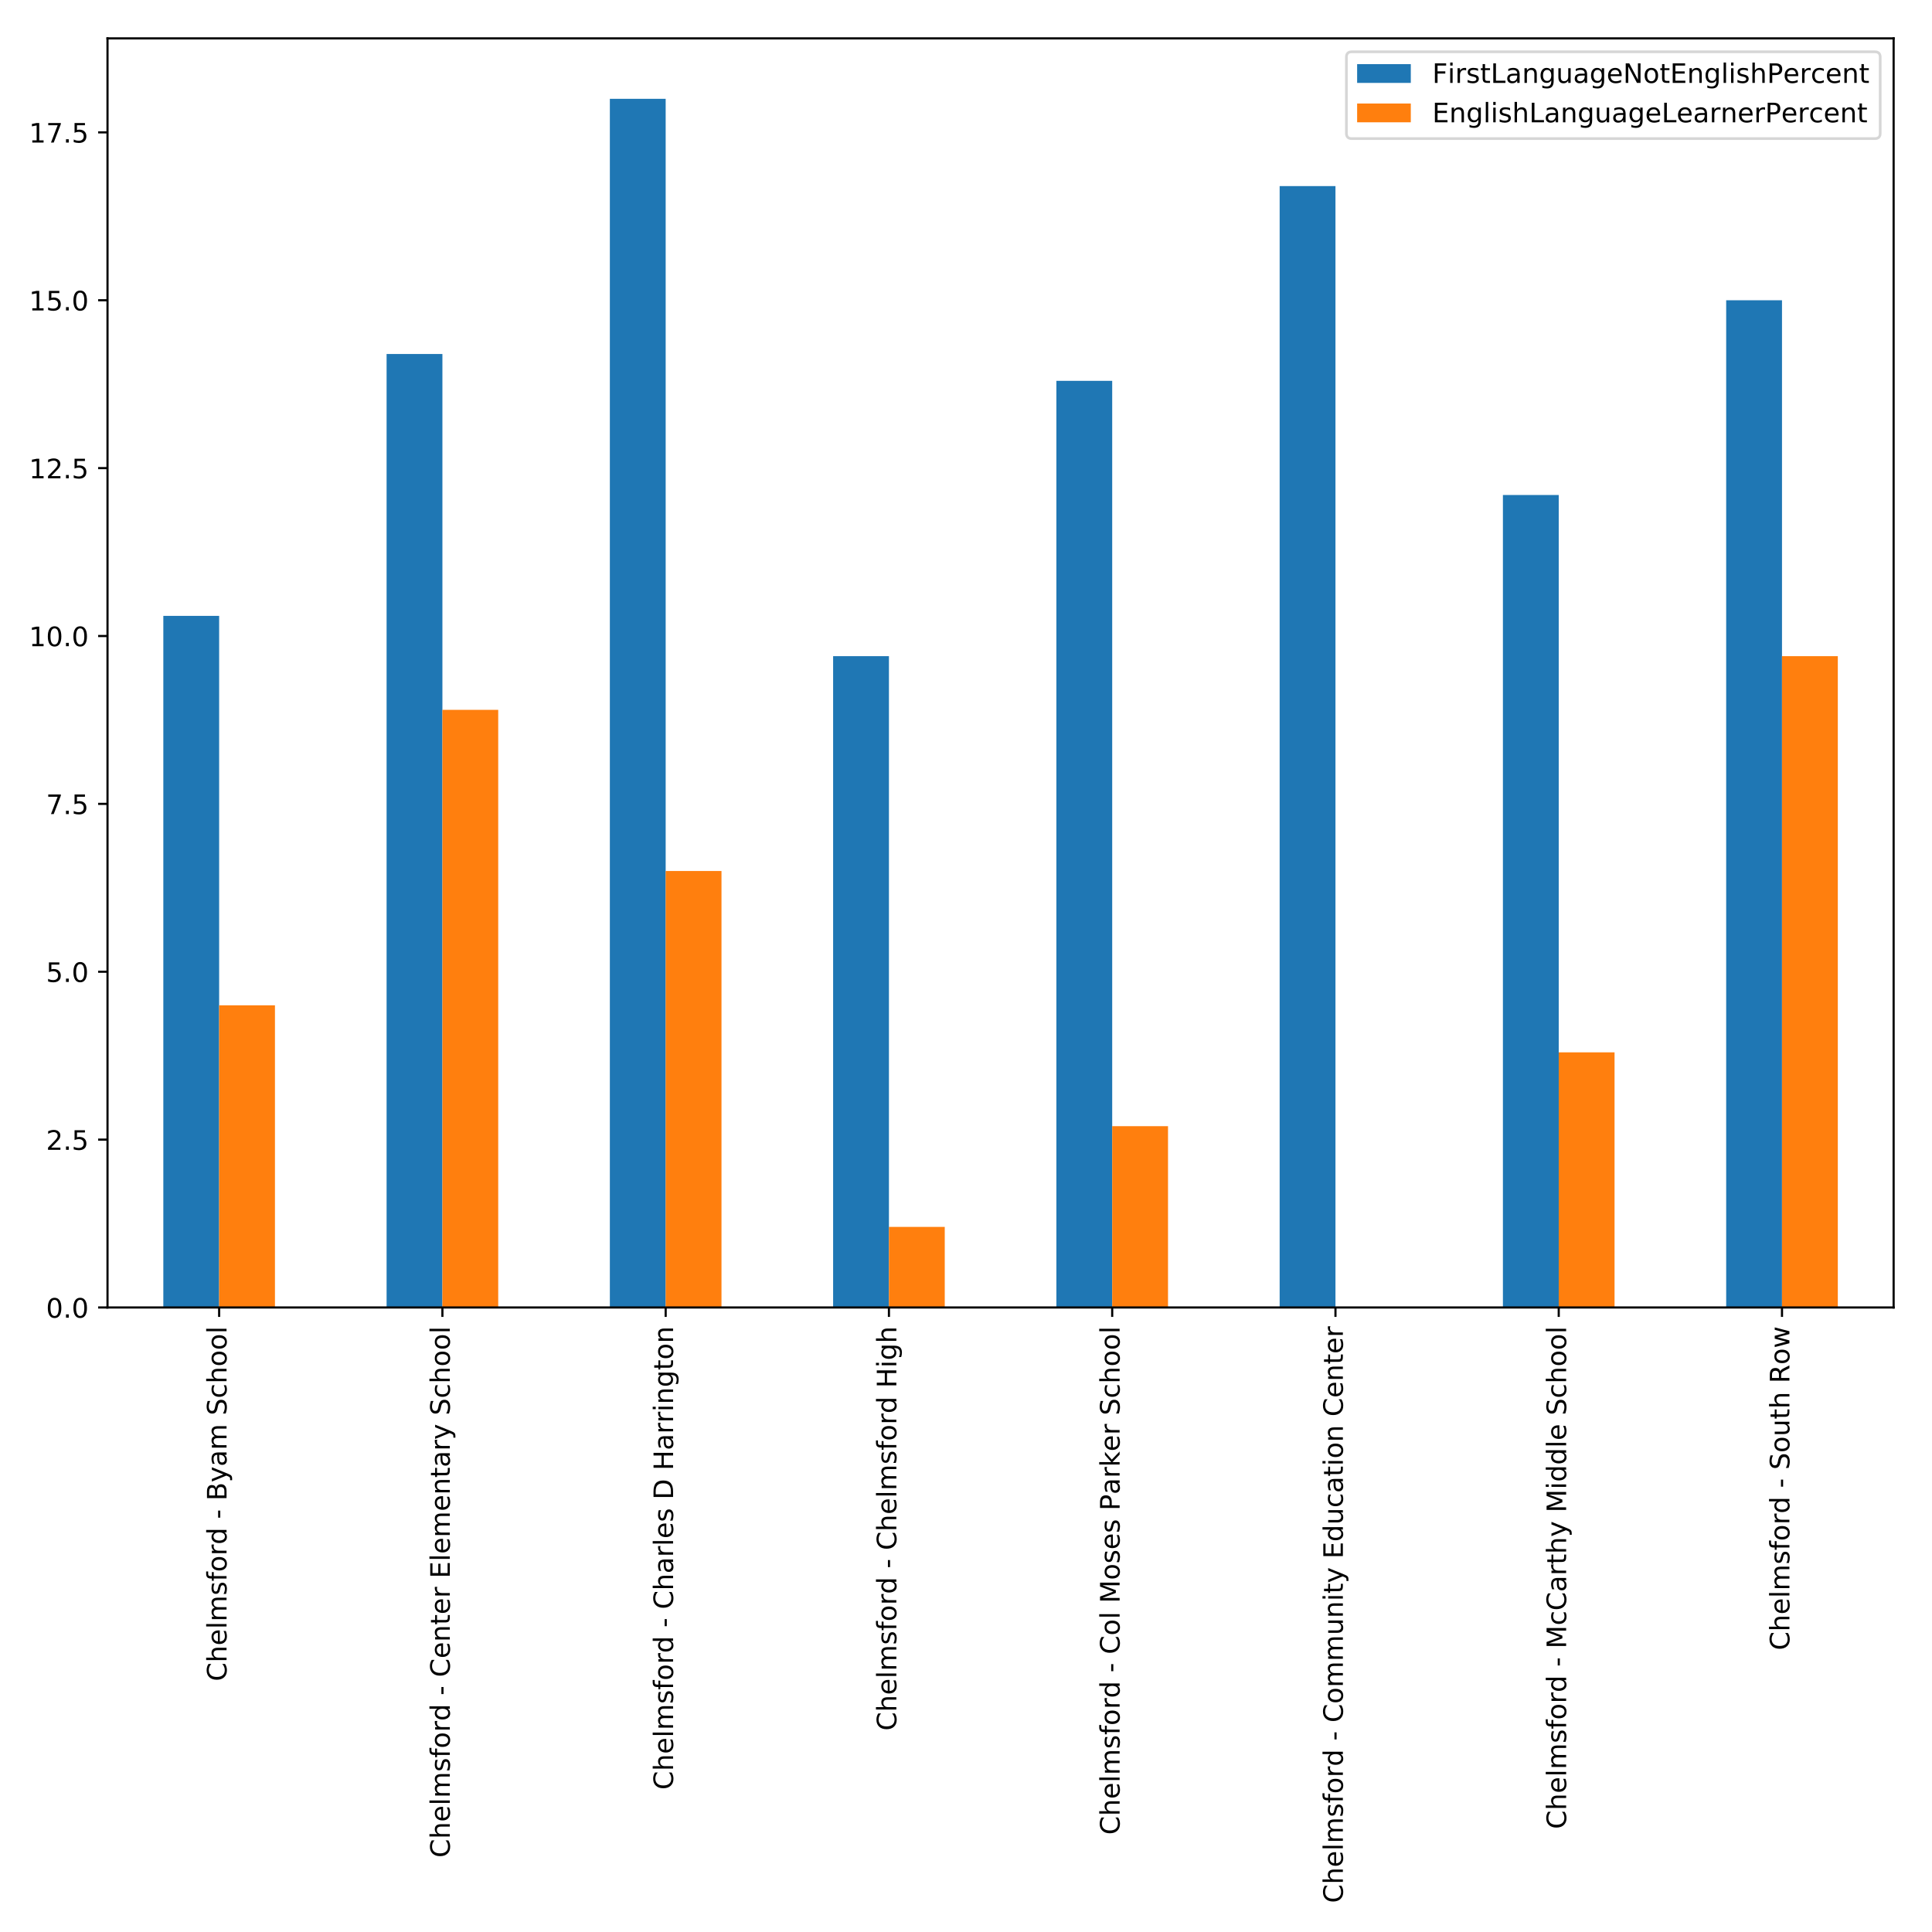 <?xml version="1.0" encoding="utf-8" standalone="no"?>
<!DOCTYPE svg PUBLIC "-//W3C//DTD SVG 1.1//EN"
  "http://www.w3.org/Graphics/SVG/1.1/DTD/svg11.dtd">
<!-- Created with matplotlib (http://matplotlib.org/) -->
<svg height="720pt" version="1.1" viewBox="0 0 720 720" width="720pt" xmlns="http://www.w3.org/2000/svg" xmlns:xlink="http://www.w3.org/1999/xlink">
 <defs>
  <style type="text/css">
*{stroke-linecap:butt;stroke-linejoin:round;}
  </style>
 </defs>
 <g id="figure_1">
  <g id="patch_1">
   <path d="M 0 720 
L 720 720 
L 720 0 
L 0 0 
z
" style="fill:#ffffff;"/>
  </g>
  <g id="axes_1">
   <g id="patch_2">
    <path d="M 40.066 487.262 
L 705.7 487.262 
L 705.7 14.3 
L 40.066 14.3 
z
" style="fill:#ffffff;"/>
   </g>
   <g id="patch_3">
    <path clip-path="url(#pe73f3872ee)" d="M 60.867 487.262 
L 81.668 487.262 
L 81.668 229.51 
L 60.867 229.51 
z
" style="fill:#1f77b4;"/>
   </g>
   <g id="patch_4">
    <path clip-path="url(#pe73f3872ee)" d="M 144.071 487.262 
L 164.872 487.262 
L 164.872 131.915 
L 144.071 131.915 
z
" style="fill:#1f77b4;"/>
   </g>
   <g id="patch_5">
    <path clip-path="url(#pe73f3872ee)" d="M 227.275 487.262 
L 248.076 487.262 
L 248.076 36.822 
L 227.275 36.822 
z
" style="fill:#1f77b4;"/>
   </g>
   <g id="patch_6">
    <path clip-path="url(#pe73f3872ee)" d="M 310.48 487.262 
L 331.281 487.262 
L 331.281 244.525 
L 310.48 244.525 
z
" style="fill:#1f77b4;"/>
   </g>
   <g id="patch_7">
    <path clip-path="url(#pe73f3872ee)" d="M 393.684 487.262 
L 414.485 487.262 
L 414.485 141.925 
L 393.684 141.925 
z
" style="fill:#1f77b4;"/>
   </g>
   <g id="patch_8">
    <path clip-path="url(#pe73f3872ee)" d="M 476.888 487.262 
L 497.689 487.262 
L 497.689 69.354 
L 476.888 69.354 
z
" style="fill:#1f77b4;"/>
   </g>
   <g id="patch_9">
    <path clip-path="url(#pe73f3872ee)" d="M 560.092 487.262 
L 580.894 487.262 
L 580.894 184.466 
L 560.092 184.466 
z
" style="fill:#1f77b4;"/>
   </g>
   <g id="patch_10">
    <path clip-path="url(#pe73f3872ee)" d="M 643.297 487.262 
L 664.098 487.262 
L 664.098 111.895 
L 643.297 111.895 
z
" style="fill:#1f77b4;"/>
   </g>
   <g id="patch_11">
    <path clip-path="url(#pe73f3872ee)" d="M 81.668 487.262 
L 102.469 487.262 
L 102.469 374.652 
L 81.668 374.652 
z
" style="fill:#ff7f0e;"/>
   </g>
   <g id="patch_12">
    <path clip-path="url(#pe73f3872ee)" d="M 164.872 487.262 
L 185.673 487.262 
L 185.673 264.545 
L 164.872 264.545 
z
" style="fill:#ff7f0e;"/>
   </g>
   <g id="patch_13">
    <path clip-path="url(#pe73f3872ee)" d="M 248.076 487.262 
L 268.877 487.262 
L 268.877 324.603 
L 248.076 324.603 
z
" style="fill:#ff7f0e;"/>
   </g>
   <g id="patch_14">
    <path clip-path="url(#pe73f3872ee)" d="M 331.281 487.262 
L 352.082 487.262 
L 352.082 457.233 
L 331.281 457.233 
z
" style="fill:#ff7f0e;"/>
   </g>
   <g id="patch_15">
    <path clip-path="url(#pe73f3872ee)" d="M 414.485 487.262 
L 435.286 487.262 
L 435.286 419.696 
L 414.485 419.696 
z
" style="fill:#ff7f0e;"/>
   </g>
   <g id="patch_16">
    <path clip-path="url(#pe73f3872ee)" d="M 497.689 487.262 
L 518.49 487.262 
L 518.49 487.262 
L 497.689 487.262 
z
" style="fill:#ff7f0e;"/>
   </g>
   <g id="patch_17">
    <path clip-path="url(#pe73f3872ee)" d="M 580.894 487.262 
L 601.695 487.262 
L 601.695 392.17 
L 580.894 392.17 
z
" style="fill:#ff7f0e;"/>
   </g>
   <g id="patch_18">
    <path clip-path="url(#pe73f3872ee)" d="M 664.098 487.262 
L 684.899 487.262 
L 684.899 244.525 
L 664.098 244.525 
z
" style="fill:#ff7f0e;"/>
   </g>
   <g id="matplotlib.axis_1">
    <g id="xtick_1">
     <g id="line2d_1">
      <defs>
       <path d="M 0 0 
L 0 3.5 
" id="m83aafcbe8d" style="stroke:#000000;stroke-width:0.8;"/>
      </defs>
      <g>
       <use style="stroke:#000000;stroke-width:0.8;" x="81.668" xlink:href="#m83aafcbe8d" y="487.262"/>
      </g>
     </g>
     <g id="text_1">
      <!-- Chelmsford - Byam School -->
      <defs>
       <path d="M 64.406 67.281 
L 64.406 56.891 
Q 59.422 61.531 53.781 63.812 
Q 48.141 66.109 41.797 66.109 
Q 29.297 66.109 22.656 58.469 
Q 16.016 50.828 16.016 36.375 
Q 16.016 21.969 22.656 14.328 
Q 29.297 6.688 41.797 6.688 
Q 48.141 6.688 53.781 8.984 
Q 59.422 11.281 64.406 15.922 
L 64.406 5.609 
Q 59.234 2.094 53.438 0.328 
Q 47.656 -1.422 41.219 -1.422 
Q 24.656 -1.422 15.125 8.703 
Q 5.609 18.844 5.609 36.375 
Q 5.609 53.953 15.125 64.078 
Q 24.656 74.219 41.219 74.219 
Q 47.75 74.219 53.531 72.484 
Q 59.328 70.75 64.406 67.281 
z
" id="DejaVuSans-43"/>
       <path d="M 54.891 33.016 
L 54.891 0 
L 45.906 0 
L 45.906 32.719 
Q 45.906 40.484 42.875 44.328 
Q 39.844 48.188 33.797 48.188 
Q 26.516 48.188 22.312 43.547 
Q 18.109 38.922 18.109 30.906 
L 18.109 0 
L 9.078 0 
L 9.078 75.984 
L 18.109 75.984 
L 18.109 46.188 
Q 21.344 51.125 25.703 53.562 
Q 30.078 56 35.797 56 
Q 45.219 56 50.047 50.172 
Q 54.891 44.344 54.891 33.016 
z
" id="DejaVuSans-68"/>
       <path d="M 56.203 29.594 
L 56.203 25.203 
L 14.891 25.203 
Q 15.484 15.922 20.484 11.062 
Q 25.484 6.203 34.422 6.203 
Q 39.594 6.203 44.453 7.469 
Q 49.312 8.734 54.109 11.281 
L 54.109 2.781 
Q 49.266 0.734 44.188 -0.344 
Q 39.109 -1.422 33.891 -1.422 
Q 20.797 -1.422 13.156 6.188 
Q 5.516 13.812 5.516 26.812 
Q 5.516 40.234 12.766 48.109 
Q 20.016 56 32.328 56 
Q 43.359 56 49.781 48.891 
Q 56.203 41.797 56.203 29.594 
z
M 47.219 32.234 
Q 47.125 39.594 43.094 43.984 
Q 39.062 48.391 32.422 48.391 
Q 24.906 48.391 20.391 44.141 
Q 15.875 39.891 15.188 32.172 
z
" id="DejaVuSans-65"/>
       <path d="M 9.422 75.984 
L 18.406 75.984 
L 18.406 0 
L 9.422 0 
z
" id="DejaVuSans-6c"/>
       <path d="M 52 44.188 
Q 55.375 50.25 60.062 53.125 
Q 64.75 56 71.094 56 
Q 79.641 56 84.281 50.016 
Q 88.922 44.047 88.922 33.016 
L 88.922 0 
L 79.891 0 
L 79.891 32.719 
Q 79.891 40.578 77.094 44.375 
Q 74.312 48.188 68.609 48.188 
Q 61.625 48.188 57.562 43.547 
Q 53.516 38.922 53.516 30.906 
L 53.516 0 
L 44.484 0 
L 44.484 32.719 
Q 44.484 40.625 41.703 44.406 
Q 38.922 48.188 33.109 48.188 
Q 26.219 48.188 22.156 43.531 
Q 18.109 38.875 18.109 30.906 
L 18.109 0 
L 9.078 0 
L 9.078 54.688 
L 18.109 54.688 
L 18.109 46.188 
Q 21.188 51.219 25.484 53.609 
Q 29.781 56 35.688 56 
Q 41.656 56 45.828 52.969 
Q 50 49.953 52 44.188 
z
" id="DejaVuSans-6d"/>
       <path d="M 44.281 53.078 
L 44.281 44.578 
Q 40.484 46.531 36.375 47.5 
Q 32.281 48.484 27.875 48.484 
Q 21.188 48.484 17.844 46.438 
Q 14.5 44.391 14.5 40.281 
Q 14.5 37.156 16.891 35.375 
Q 19.281 33.594 26.516 31.984 
L 29.594 31.297 
Q 39.156 29.25 43.188 25.516 
Q 47.219 21.781 47.219 15.094 
Q 47.219 7.469 41.188 3.016 
Q 35.156 -1.422 24.609 -1.422 
Q 20.219 -1.422 15.453 -0.562 
Q 10.688 0.297 5.422 2 
L 5.422 11.281 
Q 10.406 8.688 15.234 7.391 
Q 20.062 6.109 24.812 6.109 
Q 31.156 6.109 34.562 8.281 
Q 37.984 10.453 37.984 14.406 
Q 37.984 18.062 35.516 20.016 
Q 33.062 21.969 24.703 23.781 
L 21.578 24.516 
Q 13.234 26.266 9.516 29.906 
Q 5.812 33.547 5.812 39.891 
Q 5.812 47.609 11.281 51.797 
Q 16.75 56 26.812 56 
Q 31.781 56 36.172 55.266 
Q 40.578 54.547 44.281 53.078 
z
" id="DejaVuSans-73"/>
       <path d="M 37.109 75.984 
L 37.109 68.5 
L 28.516 68.5 
Q 23.688 68.5 21.797 66.547 
Q 19.922 64.594 19.922 59.516 
L 19.922 54.688 
L 34.719 54.688 
L 34.719 47.703 
L 19.922 47.703 
L 19.922 0 
L 10.891 0 
L 10.891 47.703 
L 2.297 47.703 
L 2.297 54.688 
L 10.891 54.688 
L 10.891 58.5 
Q 10.891 67.625 15.141 71.797 
Q 19.391 75.984 28.609 75.984 
z
" id="DejaVuSans-66"/>
       <path d="M 30.609 48.391 
Q 23.391 48.391 19.188 42.75 
Q 14.984 37.109 14.984 27.297 
Q 14.984 17.484 19.156 11.844 
Q 23.344 6.203 30.609 6.203 
Q 37.797 6.203 41.984 11.859 
Q 46.188 17.531 46.188 27.297 
Q 46.188 37.016 41.984 42.703 
Q 37.797 48.391 30.609 48.391 
z
M 30.609 56 
Q 42.328 56 49.016 48.375 
Q 55.719 40.766 55.719 27.297 
Q 55.719 13.875 49.016 6.219 
Q 42.328 -1.422 30.609 -1.422 
Q 18.844 -1.422 12.172 6.219 
Q 5.516 13.875 5.516 27.297 
Q 5.516 40.766 12.172 48.375 
Q 18.844 56 30.609 56 
z
" id="DejaVuSans-6f"/>
       <path d="M 41.109 46.297 
Q 39.594 47.172 37.812 47.578 
Q 36.031 48 33.891 48 
Q 26.266 48 22.188 43.047 
Q 18.109 38.094 18.109 28.812 
L 18.109 0 
L 9.078 0 
L 9.078 54.688 
L 18.109 54.688 
L 18.109 46.188 
Q 20.953 51.172 25.484 53.578 
Q 30.031 56 36.531 56 
Q 37.453 56 38.578 55.875 
Q 39.703 55.766 41.062 55.516 
z
" id="DejaVuSans-72"/>
       <path d="M 45.406 46.391 
L 45.406 75.984 
L 54.391 75.984 
L 54.391 0 
L 45.406 0 
L 45.406 8.203 
Q 42.578 3.328 38.25 0.953 
Q 33.938 -1.422 27.875 -1.422 
Q 17.969 -1.422 11.734 6.484 
Q 5.516 14.406 5.516 27.297 
Q 5.516 40.188 11.734 48.094 
Q 17.969 56 27.875 56 
Q 33.938 56 38.25 53.625 
Q 42.578 51.266 45.406 46.391 
z
M 14.797 27.297 
Q 14.797 17.391 18.875 11.75 
Q 22.953 6.109 30.078 6.109 
Q 37.203 6.109 41.297 11.75 
Q 45.406 17.391 45.406 27.297 
Q 45.406 37.203 41.297 42.844 
Q 37.203 48.484 30.078 48.484 
Q 22.953 48.484 18.875 42.844 
Q 14.797 37.203 14.797 27.297 
z
" id="DejaVuSans-64"/>
       <path id="DejaVuSans-20"/>
       <path d="M 4.891 31.391 
L 31.203 31.391 
L 31.203 23.391 
L 4.891 23.391 
z
" id="DejaVuSans-2d"/>
       <path d="M 19.672 34.812 
L 19.672 8.109 
L 35.5 8.109 
Q 43.453 8.109 47.281 11.406 
Q 51.125 14.703 51.125 21.484 
Q 51.125 28.328 47.281 31.562 
Q 43.453 34.812 35.5 34.812 
z
M 19.672 64.797 
L 19.672 42.828 
L 34.281 42.828 
Q 41.5 42.828 45.031 45.531 
Q 48.578 48.25 48.578 53.812 
Q 48.578 59.328 45.031 62.062 
Q 41.5 64.797 34.281 64.797 
z
M 9.812 72.906 
L 35.016 72.906 
Q 46.297 72.906 52.391 68.219 
Q 58.5 63.531 58.5 54.891 
Q 58.5 48.188 55.375 44.234 
Q 52.25 40.281 46.188 39.312 
Q 53.469 37.75 57.5 32.781 
Q 61.531 27.828 61.531 20.406 
Q 61.531 10.641 54.891 5.312 
Q 48.25 0 35.984 0 
L 9.812 0 
z
" id="DejaVuSans-42"/>
       <path d="M 32.172 -5.078 
Q 28.375 -14.844 24.75 -17.812 
Q 21.141 -20.797 15.094 -20.797 
L 7.906 -20.797 
L 7.906 -13.281 
L 13.188 -13.281 
Q 16.891 -13.281 18.938 -11.516 
Q 21 -9.766 23.484 -3.219 
L 25.094 0.875 
L 2.984 54.688 
L 12.5 54.688 
L 29.594 11.922 
L 46.688 54.688 
L 56.203 54.688 
z
" id="DejaVuSans-79"/>
       <path d="M 34.281 27.484 
Q 23.391 27.484 19.188 25 
Q 14.984 22.516 14.984 16.5 
Q 14.984 11.719 18.141 8.906 
Q 21.297 6.109 26.703 6.109 
Q 34.188 6.109 38.703 11.406 
Q 43.219 16.703 43.219 25.484 
L 43.219 27.484 
z
M 52.203 31.203 
L 52.203 0 
L 43.219 0 
L 43.219 8.297 
Q 40.141 3.328 35.547 0.953 
Q 30.953 -1.422 24.312 -1.422 
Q 15.922 -1.422 10.953 3.297 
Q 6 8.016 6 15.922 
Q 6 25.141 12.172 29.828 
Q 18.359 34.516 30.609 34.516 
L 43.219 34.516 
L 43.219 35.406 
Q 43.219 41.609 39.141 45 
Q 35.062 48.391 27.688 48.391 
Q 23 48.391 18.547 47.266 
Q 14.109 46.141 10.016 43.891 
L 10.016 52.203 
Q 14.938 54.109 19.578 55.047 
Q 24.219 56 28.609 56 
Q 40.484 56 46.344 49.844 
Q 52.203 43.703 52.203 31.203 
z
" id="DejaVuSans-61"/>
       <path d="M 53.516 70.516 
L 53.516 60.891 
Q 47.906 63.578 42.922 64.891 
Q 37.938 66.219 33.297 66.219 
Q 25.25 66.219 20.875 63.094 
Q 16.5 59.969 16.5 54.203 
Q 16.5 49.359 19.406 46.891 
Q 22.312 44.438 30.422 42.922 
L 36.375 41.703 
Q 47.406 39.594 52.656 34.297 
Q 57.906 29 57.906 20.125 
Q 57.906 9.516 50.797 4.047 
Q 43.703 -1.422 29.984 -1.422 
Q 24.812 -1.422 18.969 -0.25 
Q 13.141 0.922 6.891 3.219 
L 6.891 13.375 
Q 12.891 10.016 18.656 8.297 
Q 24.422 6.594 29.984 6.594 
Q 38.422 6.594 43.016 9.906 
Q 47.609 13.234 47.609 19.391 
Q 47.609 24.75 44.312 27.781 
Q 41.016 30.812 33.5 32.328 
L 27.484 33.5 
Q 16.453 35.688 11.516 40.375 
Q 6.594 45.062 6.594 53.422 
Q 6.594 63.094 13.406 68.656 
Q 20.219 74.219 32.172 74.219 
Q 37.312 74.219 42.625 73.281 
Q 47.953 72.359 53.516 70.516 
z
" id="DejaVuSans-53"/>
       <path d="M 48.781 52.594 
L 48.781 44.188 
Q 44.969 46.297 41.141 47.344 
Q 37.312 48.391 33.406 48.391 
Q 24.656 48.391 19.812 42.844 
Q 14.984 37.312 14.984 27.297 
Q 14.984 17.281 19.812 11.734 
Q 24.656 6.203 33.406 6.203 
Q 37.312 6.203 41.141 7.25 
Q 44.969 8.297 48.781 10.406 
L 48.781 2.094 
Q 45.016 0.344 40.984 -0.531 
Q 36.969 -1.422 32.422 -1.422 
Q 20.062 -1.422 12.781 6.344 
Q 5.516 14.109 5.516 27.297 
Q 5.516 40.672 12.859 48.328 
Q 20.219 56 33.016 56 
Q 37.156 56 41.109 55.141 
Q 45.062 54.297 48.781 52.594 
z
" id="DejaVuSans-63"/>
      </defs>
      <g transform="translate(84.427 626.552)rotate(-90)scale(0.1 -0.1)">
       <use xlink:href="#DejaVuSans-43"/>
       <use x="69.824" xlink:href="#DejaVuSans-68"/>
       <use x="133.203" xlink:href="#DejaVuSans-65"/>
       <use x="194.727" xlink:href="#DejaVuSans-6c"/>
       <use x="222.51" xlink:href="#DejaVuSans-6d"/>
       <use x="319.922" xlink:href="#DejaVuSans-73"/>
       <use x="372.021" xlink:href="#DejaVuSans-66"/>
       <use x="407.227" xlink:href="#DejaVuSans-6f"/>
       <use x="468.408" xlink:href="#DejaVuSans-72"/>
       <use x="509.506" xlink:href="#DejaVuSans-64"/>
       <use x="572.982" xlink:href="#DejaVuSans-20"/>
       <use x="604.77" xlink:href="#DejaVuSans-2d"/>
       <use x="640.854" xlink:href="#DejaVuSans-20"/>
       <use x="672.641" xlink:href="#DejaVuSans-42"/>
       <use x="741.244" xlink:href="#DejaVuSans-79"/>
       <use x="800.424" xlink:href="#DejaVuSans-61"/>
       <use x="861.703" xlink:href="#DejaVuSans-6d"/>
       <use x="959.115" xlink:href="#DejaVuSans-20"/>
       <use x="990.902" xlink:href="#DejaVuSans-53"/>
       <use x="1054.379" xlink:href="#DejaVuSans-63"/>
       <use x="1109.359" xlink:href="#DejaVuSans-68"/>
       <use x="1172.738" xlink:href="#DejaVuSans-6f"/>
       <use x="1233.92" xlink:href="#DejaVuSans-6f"/>
       <use x="1295.102" xlink:href="#DejaVuSans-6c"/>
      </g>
     </g>
    </g>
    <g id="xtick_2">
     <g id="line2d_2">
      <g>
       <use style="stroke:#000000;stroke-width:0.8;" x="164.872" xlink:href="#m83aafcbe8d" y="487.262"/>
      </g>
     </g>
     <g id="text_2">
      <!-- Chelmsford - Center Elementary School -->
      <defs>
       <path d="M 54.891 33.016 
L 54.891 0 
L 45.906 0 
L 45.906 32.719 
Q 45.906 40.484 42.875 44.328 
Q 39.844 48.188 33.797 48.188 
Q 26.516 48.188 22.312 43.547 
Q 18.109 38.922 18.109 30.906 
L 18.109 0 
L 9.078 0 
L 9.078 54.688 
L 18.109 54.688 
L 18.109 46.188 
Q 21.344 51.125 25.703 53.562 
Q 30.078 56 35.797 56 
Q 45.219 56 50.047 50.172 
Q 54.891 44.344 54.891 33.016 
z
" id="DejaVuSans-6e"/>
       <path d="M 18.312 70.219 
L 18.312 54.688 
L 36.812 54.688 
L 36.812 47.703 
L 18.312 47.703 
L 18.312 18.016 
Q 18.312 11.328 20.141 9.422 
Q 21.969 7.516 27.594 7.516 
L 36.812 7.516 
L 36.812 0 
L 27.594 0 
Q 17.188 0 13.234 3.875 
Q 9.281 7.766 9.281 18.016 
L 9.281 47.703 
L 2.688 47.703 
L 2.688 54.688 
L 9.281 54.688 
L 9.281 70.219 
z
" id="DejaVuSans-74"/>
       <path d="M 9.812 72.906 
L 55.906 72.906 
L 55.906 64.594 
L 19.672 64.594 
L 19.672 43.016 
L 54.391 43.016 
L 54.391 34.719 
L 19.672 34.719 
L 19.672 8.297 
L 56.781 8.297 
L 56.781 0 
L 9.812 0 
z
" id="DejaVuSans-45"/>
      </defs>
      <g transform="translate(167.631 692.298)rotate(-90)scale(0.1 -0.1)">
       <use xlink:href="#DejaVuSans-43"/>
       <use x="69.824" xlink:href="#DejaVuSans-68"/>
       <use x="133.203" xlink:href="#DejaVuSans-65"/>
       <use x="194.727" xlink:href="#DejaVuSans-6c"/>
       <use x="222.51" xlink:href="#DejaVuSans-6d"/>
       <use x="319.922" xlink:href="#DejaVuSans-73"/>
       <use x="372.021" xlink:href="#DejaVuSans-66"/>
       <use x="407.227" xlink:href="#DejaVuSans-6f"/>
       <use x="468.408" xlink:href="#DejaVuSans-72"/>
       <use x="509.506" xlink:href="#DejaVuSans-64"/>
       <use x="572.982" xlink:href="#DejaVuSans-20"/>
       <use x="604.77" xlink:href="#DejaVuSans-2d"/>
       <use x="640.854" xlink:href="#DejaVuSans-20"/>
       <use x="672.641" xlink:href="#DejaVuSans-43"/>
       <use x="742.465" xlink:href="#DejaVuSans-65"/>
       <use x="803.988" xlink:href="#DejaVuSans-6e"/>
       <use x="867.367" xlink:href="#DejaVuSans-74"/>
       <use x="906.576" xlink:href="#DejaVuSans-65"/>
       <use x="968.1" xlink:href="#DejaVuSans-72"/>
       <use x="1009.213" xlink:href="#DejaVuSans-20"/>
       <use x="1041" xlink:href="#DejaVuSans-45"/>
       <use x="1104.184" xlink:href="#DejaVuSans-6c"/>
       <use x="1131.967" xlink:href="#DejaVuSans-65"/>
       <use x="1193.49" xlink:href="#DejaVuSans-6d"/>
       <use x="1290.902" xlink:href="#DejaVuSans-65"/>
       <use x="1352.426" xlink:href="#DejaVuSans-6e"/>
       <use x="1415.805" xlink:href="#DejaVuSans-74"/>
       <use x="1455.014" xlink:href="#DejaVuSans-61"/>
       <use x="1516.293" xlink:href="#DejaVuSans-72"/>
       <use x="1557.406" xlink:href="#DejaVuSans-79"/>
       <use x="1616.586" xlink:href="#DejaVuSans-20"/>
       <use x="1648.373" xlink:href="#DejaVuSans-53"/>
       <use x="1711.85" xlink:href="#DejaVuSans-63"/>
       <use x="1766.83" xlink:href="#DejaVuSans-68"/>
       <use x="1830.209" xlink:href="#DejaVuSans-6f"/>
       <use x="1891.391" xlink:href="#DejaVuSans-6f"/>
       <use x="1952.572" xlink:href="#DejaVuSans-6c"/>
      </g>
     </g>
    </g>
    <g id="xtick_3">
     <g id="line2d_3">
      <g>
       <use style="stroke:#000000;stroke-width:0.8;" x="248.076" xlink:href="#m83aafcbe8d" y="487.262"/>
      </g>
     </g>
     <g id="text_3">
      <!-- Chelmsford - Charles D Harrington -->
      <defs>
       <path d="M 19.672 64.797 
L 19.672 8.109 
L 31.594 8.109 
Q 46.688 8.109 53.688 14.938 
Q 60.688 21.781 60.688 36.531 
Q 60.688 51.172 53.688 57.984 
Q 46.688 64.797 31.594 64.797 
z
M 9.812 72.906 
L 30.078 72.906 
Q 51.266 72.906 61.172 64.094 
Q 71.094 55.281 71.094 36.531 
Q 71.094 17.672 61.125 8.828 
Q 51.172 0 30.078 0 
L 9.812 0 
z
" id="DejaVuSans-44"/>
       <path d="M 9.812 72.906 
L 19.672 72.906 
L 19.672 43.016 
L 55.516 43.016 
L 55.516 72.906 
L 65.375 72.906 
L 65.375 0 
L 55.516 0 
L 55.516 34.719 
L 19.672 34.719 
L 19.672 0 
L 9.812 0 
z
" id="DejaVuSans-48"/>
       <path d="M 9.422 54.688 
L 18.406 54.688 
L 18.406 0 
L 9.422 0 
z
M 9.422 75.984 
L 18.406 75.984 
L 18.406 64.594 
L 9.422 64.594 
z
" id="DejaVuSans-69"/>
       <path d="M 45.406 27.984 
Q 45.406 37.75 41.375 43.109 
Q 37.359 48.484 30.078 48.484 
Q 22.859 48.484 18.828 43.109 
Q 14.797 37.75 14.797 27.984 
Q 14.797 18.266 18.828 12.891 
Q 22.859 7.516 30.078 7.516 
Q 37.359 7.516 41.375 12.891 
Q 45.406 18.266 45.406 27.984 
z
M 54.391 6.781 
Q 54.391 -7.172 48.188 -13.984 
Q 42 -20.797 29.203 -20.797 
Q 24.469 -20.797 20.266 -20.094 
Q 16.062 -19.391 12.109 -17.922 
L 12.109 -9.188 
Q 16.062 -11.328 19.922 -12.344 
Q 23.781 -13.375 27.781 -13.375 
Q 36.625 -13.375 41.016 -8.766 
Q 45.406 -4.156 45.406 5.172 
L 45.406 9.625 
Q 42.625 4.781 38.281 2.391 
Q 33.938 0 27.875 0 
Q 17.828 0 11.672 7.656 
Q 5.516 15.328 5.516 27.984 
Q 5.516 40.672 11.672 48.328 
Q 17.828 56 27.875 56 
Q 33.938 56 38.281 53.609 
Q 42.625 51.219 45.406 46.391 
L 45.406 54.688 
L 54.391 54.688 
z
" id="DejaVuSans-67"/>
      </defs>
      <g transform="translate(250.836 666.991)rotate(-90)scale(0.1 -0.1)">
       <use xlink:href="#DejaVuSans-43"/>
       <use x="69.824" xlink:href="#DejaVuSans-68"/>
       <use x="133.203" xlink:href="#DejaVuSans-65"/>
       <use x="194.727" xlink:href="#DejaVuSans-6c"/>
       <use x="222.51" xlink:href="#DejaVuSans-6d"/>
       <use x="319.922" xlink:href="#DejaVuSans-73"/>
       <use x="372.021" xlink:href="#DejaVuSans-66"/>
       <use x="407.227" xlink:href="#DejaVuSans-6f"/>
       <use x="468.408" xlink:href="#DejaVuSans-72"/>
       <use x="509.506" xlink:href="#DejaVuSans-64"/>
       <use x="572.982" xlink:href="#DejaVuSans-20"/>
       <use x="604.77" xlink:href="#DejaVuSans-2d"/>
       <use x="640.854" xlink:href="#DejaVuSans-20"/>
       <use x="672.641" xlink:href="#DejaVuSans-43"/>
       <use x="742.465" xlink:href="#DejaVuSans-68"/>
       <use x="805.844" xlink:href="#DejaVuSans-61"/>
       <use x="867.123" xlink:href="#DejaVuSans-72"/>
       <use x="908.236" xlink:href="#DejaVuSans-6c"/>
       <use x="936.02" xlink:href="#DejaVuSans-65"/>
       <use x="997.543" xlink:href="#DejaVuSans-73"/>
       <use x="1049.643" xlink:href="#DejaVuSans-20"/>
       <use x="1081.43" xlink:href="#DejaVuSans-44"/>
       <use x="1158.432" xlink:href="#DejaVuSans-20"/>
       <use x="1190.219" xlink:href="#DejaVuSans-48"/>
       <use x="1265.414" xlink:href="#DejaVuSans-61"/>
       <use x="1326.693" xlink:href="#DejaVuSans-72"/>
       <use x="1367.791" xlink:href="#DejaVuSans-72"/>
       <use x="1408.904" xlink:href="#DejaVuSans-69"/>
       <use x="1436.688" xlink:href="#DejaVuSans-6e"/>
       <use x="1500.066" xlink:href="#DejaVuSans-67"/>
       <use x="1563.543" xlink:href="#DejaVuSans-74"/>
       <use x="1602.752" xlink:href="#DejaVuSans-6f"/>
       <use x="1663.934" xlink:href="#DejaVuSans-6e"/>
      </g>
     </g>
    </g>
    <g id="xtick_4">
     <g id="line2d_4">
      <g>
       <use style="stroke:#000000;stroke-width:0.8;" x="331.281" xlink:href="#m83aafcbe8d" y="487.262"/>
      </g>
     </g>
     <g id="text_4">
      <!-- Chelmsford - Chelmsford High -->
      <g transform="translate(334.04 644.986)rotate(-90)scale(0.1 -0.1)">
       <use xlink:href="#DejaVuSans-43"/>
       <use x="69.824" xlink:href="#DejaVuSans-68"/>
       <use x="133.203" xlink:href="#DejaVuSans-65"/>
       <use x="194.727" xlink:href="#DejaVuSans-6c"/>
       <use x="222.51" xlink:href="#DejaVuSans-6d"/>
       <use x="319.922" xlink:href="#DejaVuSans-73"/>
       <use x="372.021" xlink:href="#DejaVuSans-66"/>
       <use x="407.227" xlink:href="#DejaVuSans-6f"/>
       <use x="468.408" xlink:href="#DejaVuSans-72"/>
       <use x="509.506" xlink:href="#DejaVuSans-64"/>
       <use x="572.982" xlink:href="#DejaVuSans-20"/>
       <use x="604.77" xlink:href="#DejaVuSans-2d"/>
       <use x="640.854" xlink:href="#DejaVuSans-20"/>
       <use x="672.641" xlink:href="#DejaVuSans-43"/>
       <use x="742.465" xlink:href="#DejaVuSans-68"/>
       <use x="805.844" xlink:href="#DejaVuSans-65"/>
       <use x="867.367" xlink:href="#DejaVuSans-6c"/>
       <use x="895.15" xlink:href="#DejaVuSans-6d"/>
       <use x="992.562" xlink:href="#DejaVuSans-73"/>
       <use x="1044.662" xlink:href="#DejaVuSans-66"/>
       <use x="1079.867" xlink:href="#DejaVuSans-6f"/>
       <use x="1141.049" xlink:href="#DejaVuSans-72"/>
       <use x="1182.146" xlink:href="#DejaVuSans-64"/>
       <use x="1245.623" xlink:href="#DejaVuSans-20"/>
       <use x="1277.41" xlink:href="#DejaVuSans-48"/>
       <use x="1352.605" xlink:href="#DejaVuSans-69"/>
       <use x="1380.389" xlink:href="#DejaVuSans-67"/>
       <use x="1443.865" xlink:href="#DejaVuSans-68"/>
      </g>
     </g>
    </g>
    <g id="xtick_5">
     <g id="line2d_5">
      <g>
       <use style="stroke:#000000;stroke-width:0.8;" x="414.485" xlink:href="#m83aafcbe8d" y="487.262"/>
      </g>
     </g>
     <g id="text_5">
      <!-- Chelmsford - Col Moses Parker School -->
      <defs>
       <path d="M 9.812 72.906 
L 24.516 72.906 
L 43.109 23.297 
L 61.812 72.906 
L 76.516 72.906 
L 76.516 0 
L 66.891 0 
L 66.891 64.016 
L 48.094 14.016 
L 38.188 14.016 
L 19.391 64.016 
L 19.391 0 
L 9.812 0 
z
" id="DejaVuSans-4d"/>
       <path d="M 19.672 64.797 
L 19.672 37.406 
L 32.078 37.406 
Q 38.969 37.406 42.719 40.969 
Q 46.484 44.531 46.484 51.125 
Q 46.484 57.672 42.719 61.234 
Q 38.969 64.797 32.078 64.797 
z
M 9.812 72.906 
L 32.078 72.906 
Q 44.344 72.906 50.609 67.359 
Q 56.891 61.812 56.891 51.125 
Q 56.891 40.328 50.609 34.812 
Q 44.344 29.297 32.078 29.297 
L 19.672 29.297 
L 19.672 0 
L 9.812 0 
z
" id="DejaVuSans-50"/>
       <path d="M 9.078 75.984 
L 18.109 75.984 
L 18.109 31.109 
L 44.922 54.688 
L 56.391 54.688 
L 27.391 29.109 
L 57.625 0 
L 45.906 0 
L 18.109 26.703 
L 18.109 0 
L 9.078 0 
z
" id="DejaVuSans-6b"/>
      </defs>
      <g transform="translate(417.244 683.77)rotate(-90)scale(0.1 -0.1)">
       <use xlink:href="#DejaVuSans-43"/>
       <use x="69.824" xlink:href="#DejaVuSans-68"/>
       <use x="133.203" xlink:href="#DejaVuSans-65"/>
       <use x="194.727" xlink:href="#DejaVuSans-6c"/>
       <use x="222.51" xlink:href="#DejaVuSans-6d"/>
       <use x="319.922" xlink:href="#DejaVuSans-73"/>
       <use x="372.021" xlink:href="#DejaVuSans-66"/>
       <use x="407.227" xlink:href="#DejaVuSans-6f"/>
       <use x="468.408" xlink:href="#DejaVuSans-72"/>
       <use x="509.506" xlink:href="#DejaVuSans-64"/>
       <use x="572.982" xlink:href="#DejaVuSans-20"/>
       <use x="604.77" xlink:href="#DejaVuSans-2d"/>
       <use x="640.854" xlink:href="#DejaVuSans-20"/>
       <use x="672.641" xlink:href="#DejaVuSans-43"/>
       <use x="742.465" xlink:href="#DejaVuSans-6f"/>
       <use x="803.646" xlink:href="#DejaVuSans-6c"/>
       <use x="831.43" xlink:href="#DejaVuSans-20"/>
       <use x="863.217" xlink:href="#DejaVuSans-4d"/>
       <use x="949.496" xlink:href="#DejaVuSans-6f"/>
       <use x="1010.678" xlink:href="#DejaVuSans-73"/>
       <use x="1062.777" xlink:href="#DejaVuSans-65"/>
       <use x="1124.301" xlink:href="#DejaVuSans-73"/>
       <use x="1176.4" xlink:href="#DejaVuSans-20"/>
       <use x="1208.188" xlink:href="#DejaVuSans-50"/>
       <use x="1268.428" xlink:href="#DejaVuSans-61"/>
       <use x="1329.707" xlink:href="#DejaVuSans-72"/>
       <use x="1370.82" xlink:href="#DejaVuSans-6b"/>
       <use x="1428.684" xlink:href="#DejaVuSans-65"/>
       <use x="1490.207" xlink:href="#DejaVuSans-72"/>
       <use x="1531.32" xlink:href="#DejaVuSans-20"/>
       <use x="1563.107" xlink:href="#DejaVuSans-53"/>
       <use x="1626.584" xlink:href="#DejaVuSans-63"/>
       <use x="1681.564" xlink:href="#DejaVuSans-68"/>
       <use x="1744.943" xlink:href="#DejaVuSans-6f"/>
       <use x="1806.125" xlink:href="#DejaVuSans-6f"/>
       <use x="1867.307" xlink:href="#DejaVuSans-6c"/>
      </g>
     </g>
    </g>
    <g id="xtick_6">
     <g id="line2d_6">
      <g>
       <use style="stroke:#000000;stroke-width:0.8;" x="497.689" xlink:href="#m83aafcbe8d" y="487.262"/>
      </g>
     </g>
     <g id="text_6">
      <!-- Chelmsford - Community Education Center -->
      <defs>
       <path d="M 8.5 21.578 
L 8.5 54.688 
L 17.484 54.688 
L 17.484 21.922 
Q 17.484 14.156 20.5 10.266 
Q 23.531 6.391 29.594 6.391 
Q 36.859 6.391 41.078 11.031 
Q 45.312 15.672 45.312 23.688 
L 45.312 54.688 
L 54.297 54.688 
L 54.297 0 
L 45.312 0 
L 45.312 8.406 
Q 42.047 3.422 37.719 1 
Q 33.406 -1.422 27.688 -1.422 
Q 18.266 -1.422 13.375 4.438 
Q 8.5 10.297 8.5 21.578 
z
M 31.109 56 
z
" id="DejaVuSans-75"/>
      </defs>
      <g transform="translate(500.449 709.2)rotate(-90)scale(0.1 -0.1)">
       <use xlink:href="#DejaVuSans-43"/>
       <use x="69.824" xlink:href="#DejaVuSans-68"/>
       <use x="133.203" xlink:href="#DejaVuSans-65"/>
       <use x="194.727" xlink:href="#DejaVuSans-6c"/>
       <use x="222.51" xlink:href="#DejaVuSans-6d"/>
       <use x="319.922" xlink:href="#DejaVuSans-73"/>
       <use x="372.021" xlink:href="#DejaVuSans-66"/>
       <use x="407.227" xlink:href="#DejaVuSans-6f"/>
       <use x="468.408" xlink:href="#DejaVuSans-72"/>
       <use x="509.506" xlink:href="#DejaVuSans-64"/>
       <use x="572.982" xlink:href="#DejaVuSans-20"/>
       <use x="604.77" xlink:href="#DejaVuSans-2d"/>
       <use x="640.854" xlink:href="#DejaVuSans-20"/>
       <use x="672.641" xlink:href="#DejaVuSans-43"/>
       <use x="742.465" xlink:href="#DejaVuSans-6f"/>
       <use x="803.646" xlink:href="#DejaVuSans-6d"/>
       <use x="901.059" xlink:href="#DejaVuSans-6d"/>
       <use x="998.471" xlink:href="#DejaVuSans-75"/>
       <use x="1061.85" xlink:href="#DejaVuSans-6e"/>
       <use x="1125.229" xlink:href="#DejaVuSans-69"/>
       <use x="1153.012" xlink:href="#DejaVuSans-74"/>
       <use x="1192.221" xlink:href="#DejaVuSans-79"/>
       <use x="1251.4" xlink:href="#DejaVuSans-20"/>
       <use x="1283.188" xlink:href="#DejaVuSans-45"/>
       <use x="1346.371" xlink:href="#DejaVuSans-64"/>
       <use x="1409.848" xlink:href="#DejaVuSans-75"/>
       <use x="1473.227" xlink:href="#DejaVuSans-63"/>
       <use x="1528.207" xlink:href="#DejaVuSans-61"/>
       <use x="1589.486" xlink:href="#DejaVuSans-74"/>
       <use x="1628.695" xlink:href="#DejaVuSans-69"/>
       <use x="1656.479" xlink:href="#DejaVuSans-6f"/>
       <use x="1717.66" xlink:href="#DejaVuSans-6e"/>
       <use x="1781.039" xlink:href="#DejaVuSans-20"/>
       <use x="1812.826" xlink:href="#DejaVuSans-43"/>
       <use x="1882.65" xlink:href="#DejaVuSans-65"/>
       <use x="1944.174" xlink:href="#DejaVuSans-6e"/>
       <use x="2007.553" xlink:href="#DejaVuSans-74"/>
       <use x="2046.762" xlink:href="#DejaVuSans-65"/>
       <use x="2108.285" xlink:href="#DejaVuSans-72"/>
      </g>
     </g>
    </g>
    <g id="xtick_7">
     <g id="line2d_7">
      <g>
       <use style="stroke:#000000;stroke-width:0.8;" x="580.894" xlink:href="#m83aafcbe8d" y="487.262"/>
      </g>
     </g>
     <g id="text_7">
      <!-- Chelmsford - McCarthy Middle School -->
      <g transform="translate(583.653 681.641)rotate(-90)scale(0.1 -0.1)">
       <use xlink:href="#DejaVuSans-43"/>
       <use x="69.824" xlink:href="#DejaVuSans-68"/>
       <use x="133.203" xlink:href="#DejaVuSans-65"/>
       <use x="194.727" xlink:href="#DejaVuSans-6c"/>
       <use x="222.51" xlink:href="#DejaVuSans-6d"/>
       <use x="319.922" xlink:href="#DejaVuSans-73"/>
       <use x="372.021" xlink:href="#DejaVuSans-66"/>
       <use x="407.227" xlink:href="#DejaVuSans-6f"/>
       <use x="468.408" xlink:href="#DejaVuSans-72"/>
       <use x="509.506" xlink:href="#DejaVuSans-64"/>
       <use x="572.982" xlink:href="#DejaVuSans-20"/>
       <use x="604.77" xlink:href="#DejaVuSans-2d"/>
       <use x="640.854" xlink:href="#DejaVuSans-20"/>
       <use x="672.641" xlink:href="#DejaVuSans-4d"/>
       <use x="758.92" xlink:href="#DejaVuSans-63"/>
       <use x="813.9" xlink:href="#DejaVuSans-43"/>
       <use x="883.725" xlink:href="#DejaVuSans-61"/>
       <use x="945.004" xlink:href="#DejaVuSans-72"/>
       <use x="986.117" xlink:href="#DejaVuSans-74"/>
       <use x="1025.326" xlink:href="#DejaVuSans-68"/>
       <use x="1088.705" xlink:href="#DejaVuSans-79"/>
       <use x="1147.885" xlink:href="#DejaVuSans-20"/>
       <use x="1179.672" xlink:href="#DejaVuSans-4d"/>
       <use x="1265.951" xlink:href="#DejaVuSans-69"/>
       <use x="1293.734" xlink:href="#DejaVuSans-64"/>
       <use x="1357.211" xlink:href="#DejaVuSans-64"/>
       <use x="1420.688" xlink:href="#DejaVuSans-6c"/>
       <use x="1448.471" xlink:href="#DejaVuSans-65"/>
       <use x="1509.994" xlink:href="#DejaVuSans-20"/>
       <use x="1541.781" xlink:href="#DejaVuSans-53"/>
       <use x="1605.258" xlink:href="#DejaVuSans-63"/>
       <use x="1660.238" xlink:href="#DejaVuSans-68"/>
       <use x="1723.617" xlink:href="#DejaVuSans-6f"/>
       <use x="1784.799" xlink:href="#DejaVuSans-6f"/>
       <use x="1845.98" xlink:href="#DejaVuSans-6c"/>
      </g>
     </g>
    </g>
    <g id="xtick_8">
     <g id="line2d_8">
      <g>
       <use style="stroke:#000000;stroke-width:0.8;" x="664.098" xlink:href="#m83aafcbe8d" y="487.262"/>
      </g>
     </g>
     <g id="text_8">
      <!-- Chelmsford - South Row -->
      <defs>
       <path d="M 44.391 34.188 
Q 47.562 33.109 50.562 29.594 
Q 53.562 26.078 56.594 19.922 
L 66.609 0 
L 56 0 
L 46.688 18.703 
Q 43.062 26.031 39.672 28.422 
Q 36.281 30.812 30.422 30.812 
L 19.672 30.812 
L 19.672 0 
L 9.812 0 
L 9.812 72.906 
L 32.078 72.906 
Q 44.578 72.906 50.734 67.672 
Q 56.891 62.453 56.891 51.906 
Q 56.891 45.016 53.688 40.469 
Q 50.484 35.938 44.391 34.188 
z
M 19.672 64.797 
L 19.672 38.922 
L 32.078 38.922 
Q 39.203 38.922 42.844 42.219 
Q 46.484 45.516 46.484 51.906 
Q 46.484 58.297 42.844 61.547 
Q 39.203 64.797 32.078 64.797 
z
" id="DejaVuSans-52"/>
       <path d="M 4.203 54.688 
L 13.188 54.688 
L 24.422 12.016 
L 35.594 54.688 
L 46.188 54.688 
L 57.422 12.016 
L 68.609 54.688 
L 77.594 54.688 
L 63.281 0 
L 52.688 0 
L 40.922 44.828 
L 29.109 0 
L 18.5 0 
z
" id="DejaVuSans-77"/>
      </defs>
      <g transform="translate(666.857 615.005)rotate(-90)scale(0.1 -0.1)">
       <use xlink:href="#DejaVuSans-43"/>
       <use x="69.824" xlink:href="#DejaVuSans-68"/>
       <use x="133.203" xlink:href="#DejaVuSans-65"/>
       <use x="194.727" xlink:href="#DejaVuSans-6c"/>
       <use x="222.51" xlink:href="#DejaVuSans-6d"/>
       <use x="319.922" xlink:href="#DejaVuSans-73"/>
       <use x="372.021" xlink:href="#DejaVuSans-66"/>
       <use x="407.227" xlink:href="#DejaVuSans-6f"/>
       <use x="468.408" xlink:href="#DejaVuSans-72"/>
       <use x="509.506" xlink:href="#DejaVuSans-64"/>
       <use x="572.982" xlink:href="#DejaVuSans-20"/>
       <use x="604.77" xlink:href="#DejaVuSans-2d"/>
       <use x="640.854" xlink:href="#DejaVuSans-20"/>
       <use x="672.641" xlink:href="#DejaVuSans-53"/>
       <use x="736.117" xlink:href="#DejaVuSans-6f"/>
       <use x="797.299" xlink:href="#DejaVuSans-75"/>
       <use x="860.678" xlink:href="#DejaVuSans-74"/>
       <use x="899.887" xlink:href="#DejaVuSans-68"/>
       <use x="963.266" xlink:href="#DejaVuSans-20"/>
       <use x="995.053" xlink:href="#DejaVuSans-52"/>
       <use x="1064.473" xlink:href="#DejaVuSans-6f"/>
       <use x="1125.654" xlink:href="#DejaVuSans-77"/>
      </g>
     </g>
    </g>
   </g>
   <g id="matplotlib.axis_2">
    <g id="ytick_1">
     <g id="line2d_9">
      <defs>
       <path d="M 0 0 
L -3.5 0 
" id="m2798c27403" style="stroke:#000000;stroke-width:0.8;"/>
      </defs>
      <g>
       <use style="stroke:#000000;stroke-width:0.8;" x="40.066" xlink:href="#m2798c27403" y="487.262"/>
      </g>
     </g>
     <g id="text_9">
      <!-- 0.0 -->
      <defs>
       <path d="M 31.781 66.406 
Q 24.172 66.406 20.328 58.906 
Q 16.5 51.422 16.5 36.375 
Q 16.5 21.391 20.328 13.891 
Q 24.172 6.391 31.781 6.391 
Q 39.453 6.391 43.281 13.891 
Q 47.125 21.391 47.125 36.375 
Q 47.125 51.422 43.281 58.906 
Q 39.453 66.406 31.781 66.406 
z
M 31.781 74.219 
Q 44.047 74.219 50.516 64.516 
Q 56.984 54.828 56.984 36.375 
Q 56.984 17.969 50.516 8.266 
Q 44.047 -1.422 31.781 -1.422 
Q 19.531 -1.422 13.062 8.266 
Q 6.594 17.969 6.594 36.375 
Q 6.594 54.828 13.062 64.516 
Q 19.531 74.219 31.781 74.219 
z
" id="DejaVuSans-30"/>
       <path d="M 10.688 12.406 
L 21 12.406 
L 21 0 
L 10.688 0 
z
" id="DejaVuSans-2e"/>
      </defs>
      <g transform="translate(17.163 491.062)scale(0.1 -0.1)">
       <use xlink:href="#DejaVuSans-30"/>
       <use x="63.623" xlink:href="#DejaVuSans-2e"/>
       <use x="95.41" xlink:href="#DejaVuSans-30"/>
      </g>
     </g>
    </g>
    <g id="ytick_2">
     <g id="line2d_10">
      <g>
       <use style="stroke:#000000;stroke-width:0.8;" x="40.066" xlink:href="#m2798c27403" y="424.701"/>
      </g>
     </g>
     <g id="text_10">
      <!-- 2.5 -->
      <defs>
       <path d="M 19.188 8.297 
L 53.609 8.297 
L 53.609 0 
L 7.328 0 
L 7.328 8.297 
Q 12.938 14.109 22.625 23.891 
Q 32.328 33.688 34.812 36.531 
Q 39.547 41.844 41.422 45.531 
Q 43.312 49.219 43.312 52.781 
Q 43.312 58.594 39.234 62.25 
Q 35.156 65.922 28.609 65.922 
Q 23.969 65.922 18.812 64.312 
Q 13.672 62.703 7.812 59.422 
L 7.812 69.391 
Q 13.766 71.781 18.938 73 
Q 24.125 74.219 28.422 74.219 
Q 39.75 74.219 46.484 68.547 
Q 53.219 62.891 53.219 53.422 
Q 53.219 48.922 51.531 44.891 
Q 49.859 40.875 45.406 35.406 
Q 44.188 33.984 37.641 27.219 
Q 31.109 20.453 19.188 8.297 
z
" id="DejaVuSans-32"/>
       <path d="M 10.797 72.906 
L 49.516 72.906 
L 49.516 64.594 
L 19.828 64.594 
L 19.828 46.734 
Q 21.969 47.469 24.109 47.828 
Q 26.266 48.188 28.422 48.188 
Q 40.625 48.188 47.75 41.5 
Q 54.891 34.812 54.891 23.391 
Q 54.891 11.625 47.562 5.094 
Q 40.234 -1.422 26.906 -1.422 
Q 22.312 -1.422 17.547 -0.641 
Q 12.797 0.141 7.719 1.703 
L 7.719 11.625 
Q 12.109 9.234 16.797 8.062 
Q 21.484 6.891 26.703 6.891 
Q 35.156 6.891 40.078 11.328 
Q 45.016 15.766 45.016 23.391 
Q 45.016 31 40.078 35.438 
Q 35.156 39.891 26.703 39.891 
Q 22.75 39.891 18.812 39.016 
Q 14.891 38.141 10.797 36.281 
z
" id="DejaVuSans-35"/>
      </defs>
      <g transform="translate(17.163 428.501)scale(0.1 -0.1)">
       <use xlink:href="#DejaVuSans-32"/>
       <use x="63.623" xlink:href="#DejaVuSans-2e"/>
       <use x="95.41" xlink:href="#DejaVuSans-35"/>
      </g>
     </g>
    </g>
    <g id="ytick_3">
     <g id="line2d_11">
      <g>
       <use style="stroke:#000000;stroke-width:0.8;" x="40.066" xlink:href="#m2798c27403" y="362.14"/>
      </g>
     </g>
     <g id="text_11">
      <!-- 5.0 -->
      <g transform="translate(17.163 365.939)scale(0.1 -0.1)">
       <use xlink:href="#DejaVuSans-35"/>
       <use x="63.623" xlink:href="#DejaVuSans-2e"/>
       <use x="95.41" xlink:href="#DejaVuSans-30"/>
      </g>
     </g>
    </g>
    <g id="ytick_4">
     <g id="line2d_12">
      <g>
       <use style="stroke:#000000;stroke-width:0.8;" x="40.066" xlink:href="#m2798c27403" y="299.579"/>
      </g>
     </g>
     <g id="text_12">
      <!-- 7.5 -->
      <defs>
       <path d="M 8.203 72.906 
L 55.078 72.906 
L 55.078 68.703 
L 28.609 0 
L 18.312 0 
L 43.219 64.594 
L 8.203 64.594 
z
" id="DejaVuSans-37"/>
      </defs>
      <g transform="translate(17.163 303.378)scale(0.1 -0.1)">
       <use xlink:href="#DejaVuSans-37"/>
       <use x="63.623" xlink:href="#DejaVuSans-2e"/>
       <use x="95.41" xlink:href="#DejaVuSans-35"/>
      </g>
     </g>
    </g>
    <g id="ytick_5">
     <g id="line2d_13">
      <g>
       <use style="stroke:#000000;stroke-width:0.8;" x="40.066" xlink:href="#m2798c27403" y="237.018"/>
      </g>
     </g>
     <g id="text_13">
      <!-- 10.0 -->
      <defs>
       <path d="M 12.406 8.297 
L 28.516 8.297 
L 28.516 63.922 
L 10.984 60.406 
L 10.984 69.391 
L 28.422 72.906 
L 38.281 72.906 
L 38.281 8.297 
L 54.391 8.297 
L 54.391 0 
L 12.406 0 
z
" id="DejaVuSans-31"/>
      </defs>
      <g transform="translate(10.8 240.817)scale(0.1 -0.1)">
       <use xlink:href="#DejaVuSans-31"/>
       <use x="63.623" xlink:href="#DejaVuSans-30"/>
       <use x="127.246" xlink:href="#DejaVuSans-2e"/>
       <use x="159.033" xlink:href="#DejaVuSans-30"/>
      </g>
     </g>
    </g>
    <g id="ytick_6">
     <g id="line2d_14">
      <g>
       <use style="stroke:#000000;stroke-width:0.8;" x="40.066" xlink:href="#m2798c27403" y="174.457"/>
      </g>
     </g>
     <g id="text_14">
      <!-- 12.5 -->
      <g transform="translate(10.8 178.256)scale(0.1 -0.1)">
       <use xlink:href="#DejaVuSans-31"/>
       <use x="63.623" xlink:href="#DejaVuSans-32"/>
       <use x="127.246" xlink:href="#DejaVuSans-2e"/>
       <use x="159.033" xlink:href="#DejaVuSans-35"/>
      </g>
     </g>
    </g>
    <g id="ytick_7">
     <g id="line2d_15">
      <g>
       <use style="stroke:#000000;stroke-width:0.8;" x="40.066" xlink:href="#m2798c27403" y="111.895"/>
      </g>
     </g>
     <g id="text_15">
      <!-- 15.0 -->
      <g transform="translate(10.8 115.695)scale(0.1 -0.1)">
       <use xlink:href="#DejaVuSans-31"/>
       <use x="63.623" xlink:href="#DejaVuSans-35"/>
       <use x="127.246" xlink:href="#DejaVuSans-2e"/>
       <use x="159.033" xlink:href="#DejaVuSans-30"/>
      </g>
     </g>
    </g>
    <g id="ytick_8">
     <g id="line2d_16">
      <g>
       <use style="stroke:#000000;stroke-width:0.8;" x="40.066" xlink:href="#m2798c27403" y="49.334"/>
      </g>
     </g>
     <g id="text_16">
      <!-- 17.5 -->
      <g transform="translate(10.8 53.133)scale(0.1 -0.1)">
       <use xlink:href="#DejaVuSans-31"/>
       <use x="63.623" xlink:href="#DejaVuSans-37"/>
       <use x="127.246" xlink:href="#DejaVuSans-2e"/>
       <use x="159.033" xlink:href="#DejaVuSans-35"/>
      </g>
     </g>
    </g>
   </g>
   <g id="patch_19">
    <path d="M 40.066 487.262 
L 40.066 14.3 
" style="fill:none;stroke:#000000;stroke-linecap:square;stroke-linejoin:miter;stroke-width:0.8;"/>
   </g>
   <g id="patch_20">
    <path d="M 705.7 487.262 
L 705.7 14.3 
" style="fill:none;stroke:#000000;stroke-linecap:square;stroke-linejoin:miter;stroke-width:0.8;"/>
   </g>
   <g id="patch_21">
    <path d="M 40.066 487.262 
L 705.7 487.262 
" style="fill:none;stroke:#000000;stroke-linecap:square;stroke-linejoin:miter;stroke-width:0.8;"/>
   </g>
   <g id="patch_22">
    <path d="M 40.066 14.3 
L 705.7 14.3 
" style="fill:none;stroke:#000000;stroke-linecap:square;stroke-linejoin:miter;stroke-width:0.8;"/>
   </g>
   <g id="legend_1">
    <g id="patch_23">
     <path d="M 503.764 51.656 
L 698.7 51.656 
Q 700.7 51.656 700.7 49.656 
L 700.7 21.3 
Q 700.7 19.3 698.7 19.3 
L 503.764 19.3 
Q 501.764 19.3 501.764 21.3 
L 501.764 49.656 
Q 501.764 51.656 503.764 51.656 
z
" style="fill:#ffffff;opacity:0.8;stroke:#cccccc;stroke-linejoin:miter;"/>
    </g>
    <g id="patch_24">
     <path d="M 505.764 30.898 
L 525.764 30.898 
L 525.764 23.898 
L 505.764 23.898 
z
" style="fill:#1f77b4;"/>
    </g>
    <g id="text_17">
     <!-- FirstLanguageNotEnglishPercent -->
     <defs>
      <path d="M 9.812 72.906 
L 51.703 72.906 
L 51.703 64.594 
L 19.672 64.594 
L 19.672 43.109 
L 48.578 43.109 
L 48.578 34.812 
L 19.672 34.812 
L 19.672 0 
L 9.812 0 
z
" id="DejaVuSans-46"/>
      <path d="M 9.812 72.906 
L 19.672 72.906 
L 19.672 8.297 
L 55.172 8.297 
L 55.172 0 
L 9.812 0 
z
" id="DejaVuSans-4c"/>
      <path d="M 9.812 72.906 
L 23.094 72.906 
L 55.422 11.922 
L 55.422 72.906 
L 64.984 72.906 
L 64.984 0 
L 51.703 0 
L 19.391 60.984 
L 19.391 0 
L 9.812 0 
z
" id="DejaVuSans-4e"/>
     </defs>
     <g transform="translate(533.764 30.898)scale(0.1 -0.1)">
      <use xlink:href="#DejaVuSans-46"/>
      <use x="57.41" xlink:href="#DejaVuSans-69"/>
      <use x="85.193" xlink:href="#DejaVuSans-72"/>
      <use x="126.307" xlink:href="#DejaVuSans-73"/>
      <use x="178.406" xlink:href="#DejaVuSans-74"/>
      <use x="217.615" xlink:href="#DejaVuSans-4c"/>
      <use x="273.328" xlink:href="#DejaVuSans-61"/>
      <use x="334.607" xlink:href="#DejaVuSans-6e"/>
      <use x="397.986" xlink:href="#DejaVuSans-67"/>
      <use x="461.463" xlink:href="#DejaVuSans-75"/>
      <use x="524.842" xlink:href="#DejaVuSans-61"/>
      <use x="586.121" xlink:href="#DejaVuSans-67"/>
      <use x="649.598" xlink:href="#DejaVuSans-65"/>
      <use x="711.121" xlink:href="#DejaVuSans-4e"/>
      <use x="785.926" xlink:href="#DejaVuSans-6f"/>
      <use x="847.107" xlink:href="#DejaVuSans-74"/>
      <use x="886.316" xlink:href="#DejaVuSans-45"/>
      <use x="949.5" xlink:href="#DejaVuSans-6e"/>
      <use x="1012.879" xlink:href="#DejaVuSans-67"/>
      <use x="1076.355" xlink:href="#DejaVuSans-6c"/>
      <use x="1104.139" xlink:href="#DejaVuSans-69"/>
      <use x="1131.922" xlink:href="#DejaVuSans-73"/>
      <use x="1184.021" xlink:href="#DejaVuSans-68"/>
      <use x="1247.4" xlink:href="#DejaVuSans-50"/>
      <use x="1307.656" xlink:href="#DejaVuSans-65"/>
      <use x="1369.18" xlink:href="#DejaVuSans-72"/>
      <use x="1410.262" xlink:href="#DejaVuSans-63"/>
      <use x="1465.242" xlink:href="#DejaVuSans-65"/>
      <use x="1526.766" xlink:href="#DejaVuSans-6e"/>
      <use x="1590.145" xlink:href="#DejaVuSans-74"/>
     </g>
    </g>
    <g id="patch_25">
     <path d="M 505.764 45.577 
L 525.764 45.577 
L 525.764 38.577 
L 505.764 38.577 
z
" style="fill:#ff7f0e;"/>
    </g>
    <g id="text_18">
     <!-- EnglishLanguageLearnerPercent -->
     <g transform="translate(533.764 45.577)scale(0.1 -0.1)">
      <use xlink:href="#DejaVuSans-45"/>
      <use x="63.184" xlink:href="#DejaVuSans-6e"/>
      <use x="126.562" xlink:href="#DejaVuSans-67"/>
      <use x="190.039" xlink:href="#DejaVuSans-6c"/>
      <use x="217.822" xlink:href="#DejaVuSans-69"/>
      <use x="245.605" xlink:href="#DejaVuSans-73"/>
      <use x="297.705" xlink:href="#DejaVuSans-68"/>
      <use x="361.084" xlink:href="#DejaVuSans-4c"/>
      <use x="416.797" xlink:href="#DejaVuSans-61"/>
      <use x="478.076" xlink:href="#DejaVuSans-6e"/>
      <use x="541.455" xlink:href="#DejaVuSans-67"/>
      <use x="604.932" xlink:href="#DejaVuSans-75"/>
      <use x="668.311" xlink:href="#DejaVuSans-61"/>
      <use x="729.59" xlink:href="#DejaVuSans-67"/>
      <use x="793.066" xlink:href="#DejaVuSans-65"/>
      <use x="854.59" xlink:href="#DejaVuSans-4c"/>
      <use x="910.287" xlink:href="#DejaVuSans-65"/>
      <use x="971.811" xlink:href="#DejaVuSans-61"/>
      <use x="1033.09" xlink:href="#DejaVuSans-72"/>
      <use x="1074.188" xlink:href="#DejaVuSans-6e"/>
      <use x="1137.566" xlink:href="#DejaVuSans-65"/>
      <use x="1199.09" xlink:href="#DejaVuSans-72"/>
      <use x="1240.203" xlink:href="#DejaVuSans-50"/>
      <use x="1300.459" xlink:href="#DejaVuSans-65"/>
      <use x="1361.982" xlink:href="#DejaVuSans-72"/>
      <use x="1403.064" xlink:href="#DejaVuSans-63"/>
      <use x="1458.045" xlink:href="#DejaVuSans-65"/>
      <use x="1519.568" xlink:href="#DejaVuSans-6e"/>
      <use x="1582.947" xlink:href="#DejaVuSans-74"/>
     </g>
    </g>
   </g>
  </g>
 </g>
 <defs>
  <clipPath id="pe73f3872ee">
   <rect height="472.962" width="665.634" x="40.066" y="14.3"/>
  </clipPath>
 </defs>
</svg>
